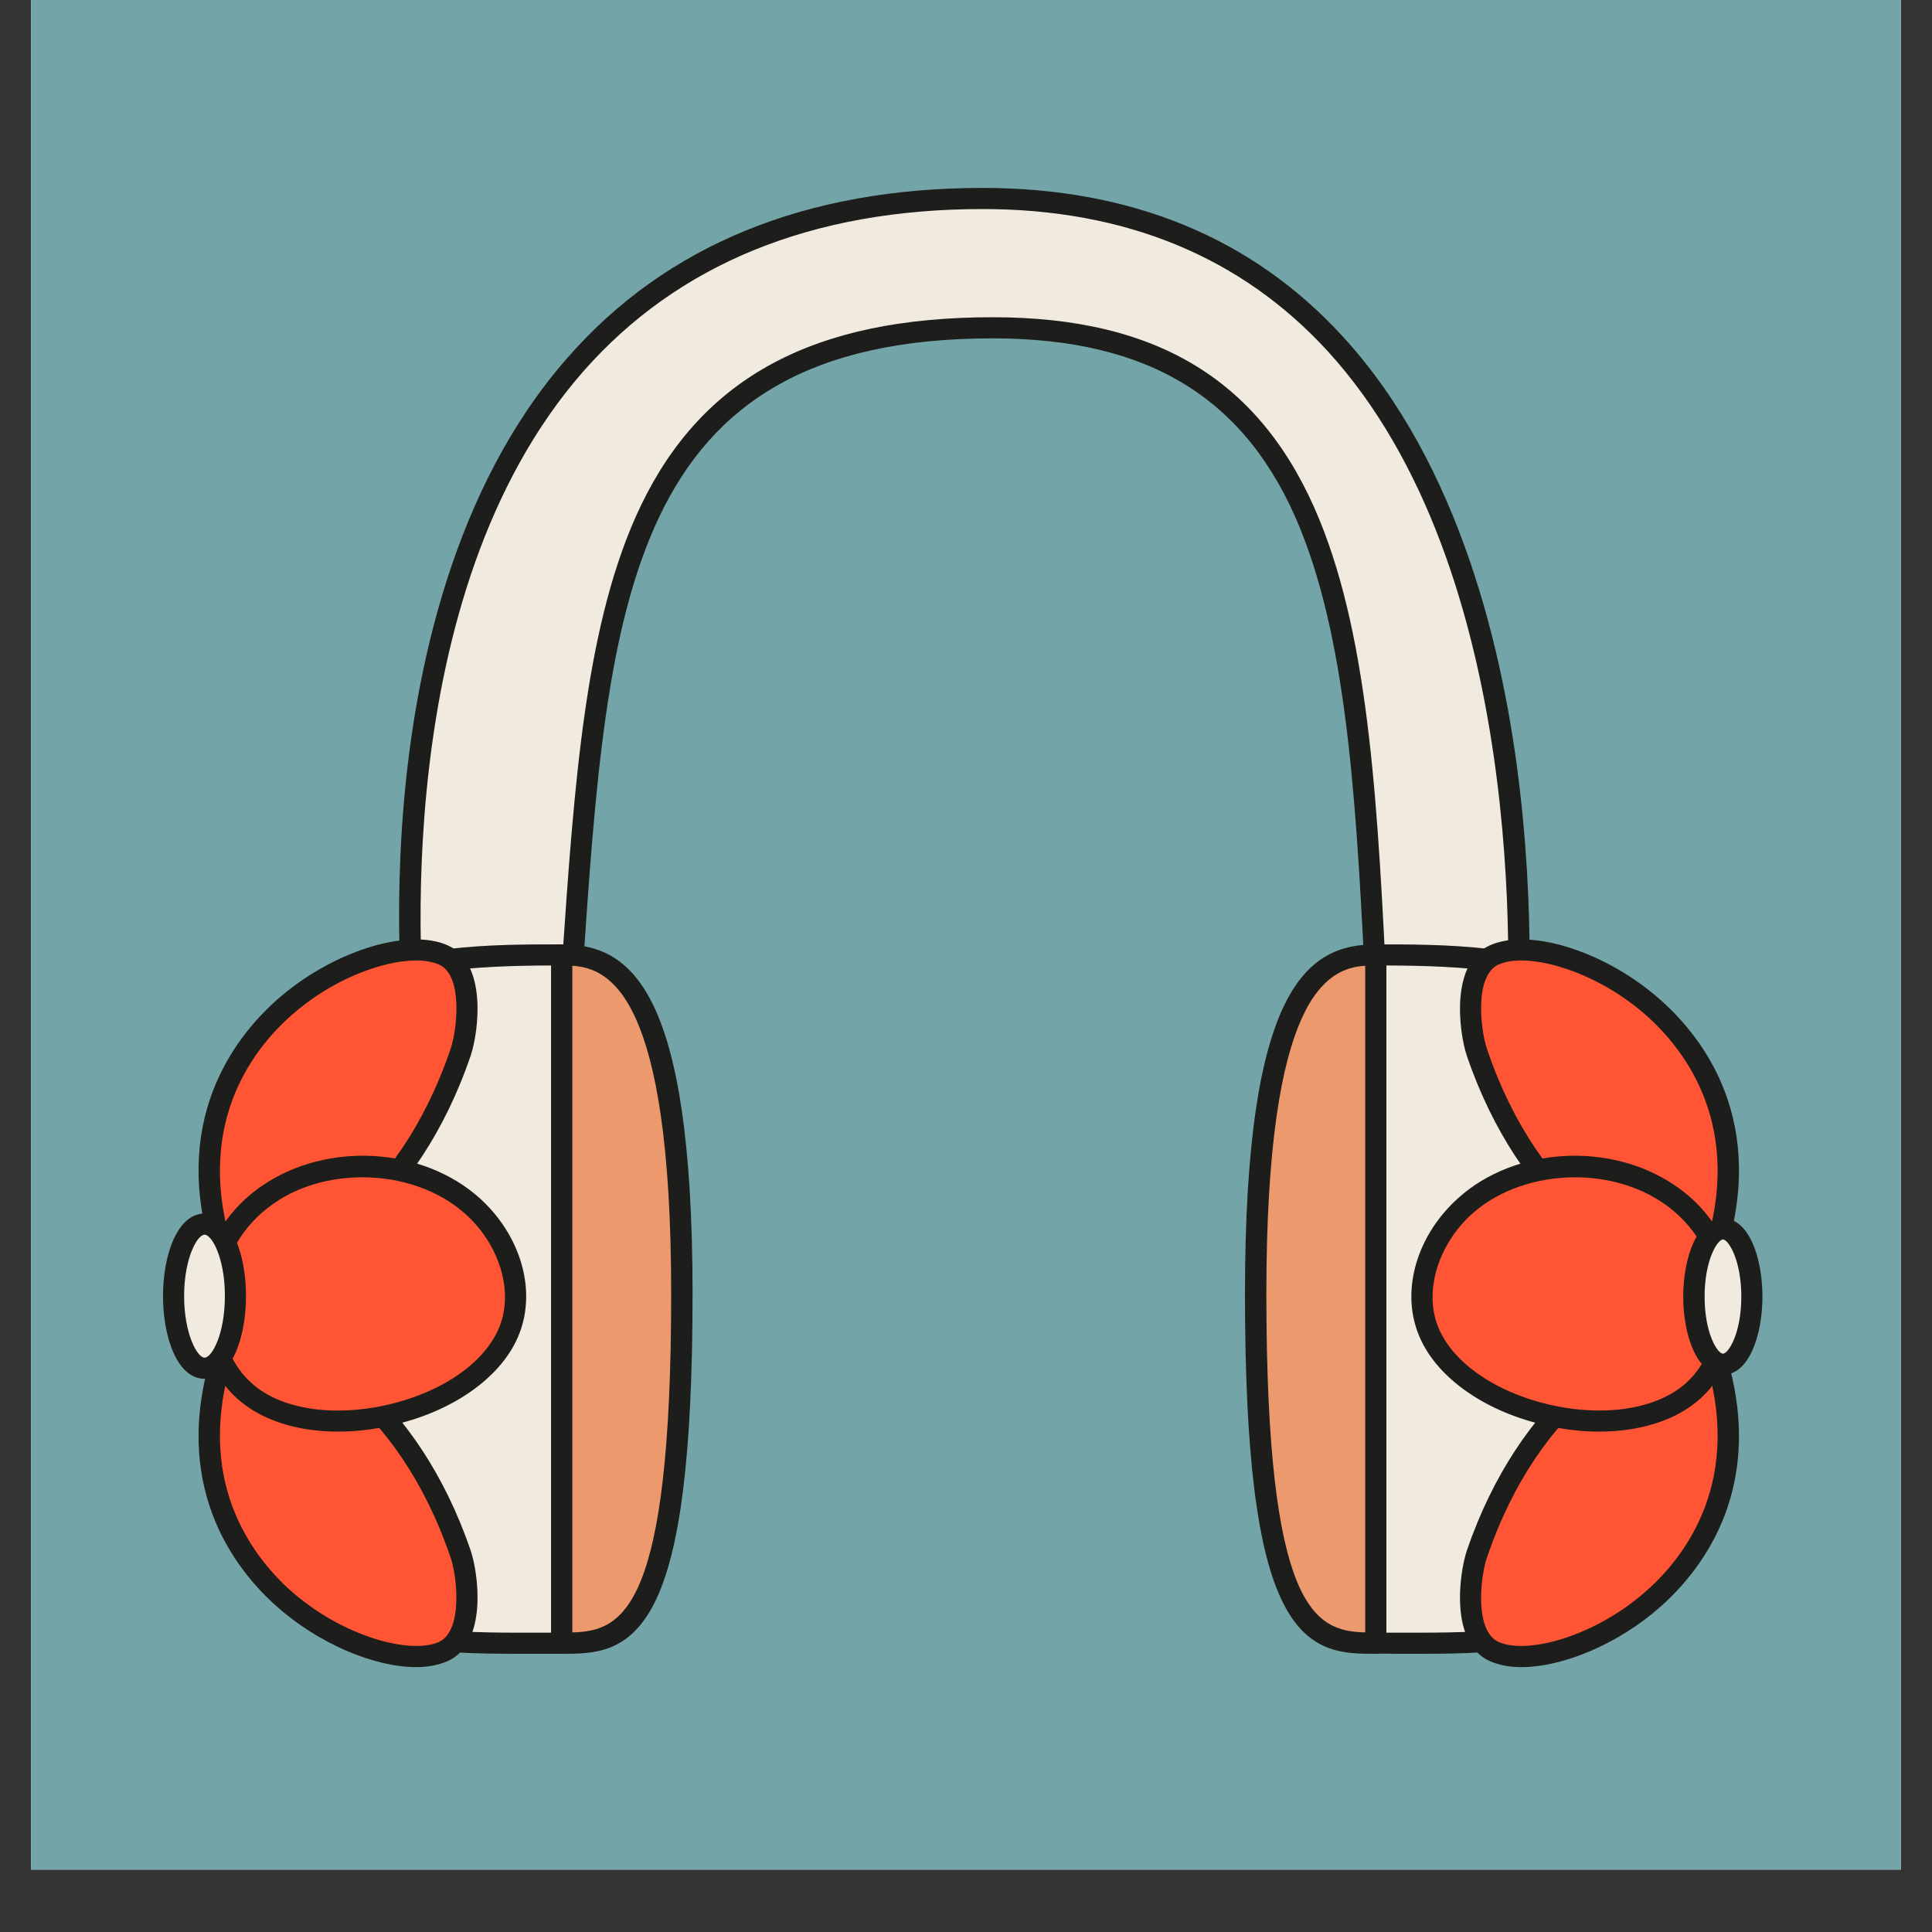 <svg xmlns="http://www.w3.org/2000/svg" xmlns:xlink="http://www.w3.org/1999/xlink" width="40" zoomAndPan="magnify" viewBox="0 0 30 30" height="40" preserveAspectRatio="xMidYMid meet" version="1.0"><rect x="0" y="0" width="30" height="30" fill="#333333" stroke="none"/><defs><clipPath id="d143df52eb"><path d="M 0.484 0 L 29.516 0 L 29.516 29.031 L 0.484 29.031 Z M 0.484 0 " clip-rule="nonzero"/></clipPath><clipPath id="2d9aee4eb9"><path d="M 6 2.902 L 24 2.902 L 24 17 L 6 17 Z M 6 2.902 " clip-rule="nonzero"/></clipPath><clipPath id="5ae7770878"><path d="M 2.344 19 L 4 19 L 4 22 L 2.344 22 Z M 2.344 19 " clip-rule="nonzero"/></clipPath><clipPath id="a26931f6fb"><path d="M 2.344 18 L 4 18 L 4 22 L 2.344 22 Z M 2.344 18 " clip-rule="nonzero"/></clipPath><clipPath id="ee633dcca0"><path d="M 22 14 L 27.746 14 L 27.746 20 L 22 20 Z M 22 14 " clip-rule="nonzero"/></clipPath><clipPath id="eea348eb52"><path d="M 22 20 L 27.746 20 L 27.746 26 L 22 26 Z M 22 20 " clip-rule="nonzero"/></clipPath><clipPath id="e2b5bc2b4a"><path d="M 26 19 L 27.746 19 L 27.746 22 L 26 22 Z M 26 19 " clip-rule="nonzero"/></clipPath><clipPath id="b1f7abbe34"><path d="M 26 18 L 27.746 18 L 27.746 22 L 26 22 Z M 26 18 " clip-rule="nonzero"/></clipPath></defs><g clip-path="url(#d143df52eb)"><path fill="#ffffff" d="M 0.484 0 L 29.516 0 L 29.516 29.031 L 0.484 29.031 Z M 0.484 0 " fill-opacity="1" fill-rule="nonzero"/><path fill="#73a5a8" d="M 0.484 0 L 29.516 0 L 29.516 29.031 L 0.484 29.031 Z M 0.484 0 " fill-opacity="1" fill-rule="nonzero"/></g><path fill="#f1eade" d="M 21.418 16.363 C 21.105 10.113 21.105 5.086 15.414 5.086 C 9.102 5.086 9.266 10.016 8.789 16.406 L 6.484 16.406 C 6.484 16.406 4.648 3.082 15.258 3.082 C 24.777 3.082 23.535 16.406 23.535 16.406 Z M 21.418 16.363 " fill-opacity="1" fill-rule="nonzero"/><g clip-path="url(#2d9aee4eb9)"><path fill="#1d1d1b" d="M 23.535 16.57 C 23.535 16.57 23.535 16.57 23.531 16.57 L 21.414 16.527 C 21.328 16.527 21.258 16.461 21.254 16.375 C 21.238 16.117 21.227 15.859 21.215 15.605 C 21.07 12.629 20.945 10.062 20.184 8.195 C 19.363 6.188 17.848 5.254 15.414 5.254 C 9.719 5.254 9.438 9.355 9.051 15.035 C 9.02 15.488 8.988 15.949 8.953 16.418 C 8.945 16.504 8.875 16.57 8.789 16.57 L 6.484 16.57 C 6.398 16.57 6.332 16.512 6.32 16.43 C 6.316 16.414 6.082 14.668 6.27 12.477 C 6.445 10.441 7.023 7.594 8.809 5.559 C 10.34 3.805 12.512 2.918 15.258 2.918 C 17.57 2.918 19.453 3.695 20.855 5.23 C 22.684 7.227 23.359 10.164 23.602 12.281 C 23.867 14.562 23.703 16.402 23.699 16.422 C 23.691 16.508 23.621 16.57 23.535 16.57 Z M 6.629 16.242 L 8.637 16.242 C 8.668 15.828 8.695 15.414 8.723 15.012 C 8.918 12.133 9.09 9.645 9.953 7.848 C 10.914 5.852 12.648 4.926 15.414 4.926 C 17.996 4.926 19.609 5.926 20.488 8.07 C 21.273 9.988 21.398 12.586 21.543 15.59 C 21.555 15.793 21.562 16 21.574 16.203 L 23.383 16.238 C 23.453 15.18 23.727 8.852 20.613 5.449 C 19.273 3.988 17.473 3.246 15.258 3.246 C 12.609 3.246 10.523 4.098 9.055 5.77 C 6.016 9.238 6.52 15.246 6.629 16.242 Z M 6.629 16.242 " fill-opacity="1" fill-rule="nonzero"/></g><path fill="#f1eade" d="M 8.723 14.828 C 6.215 14.828 3.473 15.02 3.473 19.25 C 3.473 25.785 5.75 25.516 8.723 25.516 Z M 8.723 14.828 " fill-opacity="1" fill-rule="nonzero"/><path fill="#1d1d1b" d="M 8.051 25.68 C 6.695 25.68 5.523 25.621 4.66 24.766 C 3.738 23.848 3.309 22.098 3.309 19.25 C 3.309 14.664 6.566 14.664 8.723 14.664 C 8.812 14.664 8.887 14.738 8.887 14.828 L 8.887 25.516 C 8.887 25.605 8.812 25.68 8.723 25.68 C 8.609 25.68 8.496 25.68 8.383 25.68 C 8.273 25.68 8.16 25.68 8.051 25.68 Z M 8.559 14.992 C 7.375 14.996 6.16 15.062 5.238 15.594 C 4.16 16.219 3.637 17.414 3.637 19.25 C 3.637 22.004 4.035 23.684 4.895 24.535 C 5.727 25.359 6.957 25.355 8.383 25.352 C 8.441 25.352 8.5 25.352 8.559 25.352 Z M 8.559 14.992 " fill-opacity="1" fill-rule="nonzero"/><path fill="#ff5534" d="M 7.152 16.34 C 7.262 16.02 7.391 15.055 6.887 14.828 C 5.848 14.359 2.34 16.031 3.473 19.492 C 3.672 20.105 6.098 19.441 7.152 16.34 Z M 7.152 16.34 " fill-opacity="1" fill-rule="nonzero"/><path fill="#1d1d1b" d="M 3.887 19.863 C 3.883 19.863 3.879 19.863 3.879 19.863 C 3.586 19.859 3.383 19.746 3.316 19.543 C 2.625 17.43 3.629 16.125 4.289 15.535 C 5.133 14.781 6.328 14.398 6.953 14.68 C 7.574 14.957 7.43 16.031 7.309 16.391 C 6.492 18.789 4.82 19.863 3.887 19.863 Z M 6.465 14.914 C 5.941 14.914 5.148 15.207 4.512 15.777 C 3.91 16.312 2.996 17.504 3.629 19.441 C 3.648 19.5 3.746 19.535 3.879 19.535 C 3.883 19.535 3.883 19.535 3.883 19.535 C 4.516 19.535 6.168 18.723 6.996 16.289 C 7.098 15.992 7.195 15.145 6.816 14.977 C 6.723 14.938 6.602 14.914 6.465 14.914 Z M 7.152 16.34 Z M 7.152 16.34 " fill-opacity="1" fill-rule="nonzero"/><path fill="#ff5534" d="M 7.152 24.133 C 7.262 24.453 7.391 25.418 6.887 25.645 C 5.848 26.109 2.34 24.441 3.473 20.98 C 3.672 20.367 6.098 21.031 7.152 24.133 Z M 7.152 24.133 " fill-opacity="1" fill-rule="nonzero"/><path fill="#1d1d1b" d="M 6.461 25.887 C 5.812 25.887 4.945 25.523 4.289 24.938 C 3.629 24.348 2.625 23.043 3.316 20.93 C 3.383 20.727 3.586 20.609 3.879 20.609 C 3.879 20.609 3.883 20.609 3.887 20.609 C 4.82 20.609 6.492 21.684 7.309 24.078 C 7.43 24.438 7.574 25.512 6.953 25.793 C 6.812 25.855 6.645 25.887 6.461 25.887 Z M 3.883 20.938 C 3.883 20.938 3.883 20.938 3.879 20.938 C 3.742 20.938 3.648 20.973 3.629 21.031 C 2.996 22.969 3.91 24.156 4.508 24.695 C 5.316 25.414 6.371 25.695 6.816 25.496 C 7.191 25.324 7.098 24.477 6.996 24.184 C 6.168 21.75 4.516 20.938 3.883 20.938 Z M 3.883 20.938 " fill-opacity="1" fill-rule="nonzero"/><path fill="#ff5534" d="M 4.168 18.543 C 5.113 17.898 6.52 17.996 7.332 18.723 C 7.883 19.215 8.164 19.992 7.914 20.645 C 7.41 21.965 4.84 22.547 3.789 21.594 C 3.023 20.898 3.008 19.336 4.168 18.543 Z M 4.168 18.543 " fill-opacity="1" fill-rule="nonzero"/><path fill="#1d1d1b" d="M 5.25 22.23 C 4.613 22.23 4.051 22.051 3.68 21.715 C 3.266 21.34 3.047 20.742 3.09 20.113 C 3.141 19.422 3.496 18.801 4.074 18.41 C 5.078 17.723 6.559 17.809 7.445 18.602 C 8.078 19.172 8.332 20.016 8.066 20.703 C 7.82 21.352 7.078 21.898 6.129 22.121 C 5.828 22.195 5.535 22.23 5.25 22.23 Z M 5.629 18.281 C 5.141 18.281 4.652 18.41 4.262 18.68 C 3.766 19.016 3.461 19.547 3.418 20.137 C 3.383 20.668 3.562 21.168 3.902 21.473 C 4.355 21.887 5.18 22.012 6.055 21.805 C 6.898 21.602 7.551 21.137 7.762 20.586 C 7.973 20.035 7.75 19.316 7.223 18.848 C 6.805 18.473 6.219 18.281 5.629 18.281 Z M 4.168 18.543 Z M 4.168 18.543 " fill-opacity="1" fill-rule="nonzero"/><g clip-path="url(#5ae7770878)"><path fill="#f1eade" d="M 3.656 20.125 C 3.656 20.434 3.609 20.699 3.516 20.918 C 3.422 21.137 3.309 21.246 3.176 21.246 C 3.043 21.246 2.93 21.137 2.836 20.918 C 2.742 20.699 2.695 20.434 2.695 20.125 C 2.695 19.816 2.742 19.555 2.836 19.336 C 2.93 19.117 3.043 19.008 3.176 19.008 C 3.309 19.008 3.422 19.117 3.516 19.336 C 3.609 19.555 3.656 19.816 3.656 20.125 Z M 3.656 20.125 " fill-opacity="1" fill-rule="nonzero"/></g><g clip-path="url(#a26931f6fb)"><path fill="#1d1d1b" d="M 3.176 21.41 C 2.754 21.41 2.531 20.766 2.531 20.125 C 2.531 19.488 2.754 18.844 3.176 18.844 C 3.602 18.844 3.82 19.488 3.82 20.125 C 3.82 20.766 3.598 21.41 3.176 21.41 Z M 3.176 19.172 C 3.066 19.172 2.859 19.531 2.859 20.125 C 2.859 20.719 3.066 21.082 3.176 21.082 C 3.289 21.082 3.492 20.719 3.492 20.125 C 3.492 19.531 3.289 19.172 3.176 19.172 Z M 3.176 19.172 " fill-opacity="1" fill-rule="nonzero"/></g><path fill="#ec996d" d="M 8.723 25.516 C 9.656 25.516 10.586 25.516 10.586 20.09 C 10.586 15.43 9.66 14.828 8.723 14.828 Z M 8.723 25.516 " fill-opacity="1" fill-rule="nonzero"/><path fill="#1d1d1b" d="M 8.723 25.68 C 8.633 25.68 8.559 25.605 8.559 25.516 L 8.559 14.828 C 8.559 14.738 8.633 14.664 8.723 14.664 C 9.777 14.664 10.754 15.32 10.754 20.09 C 10.754 22.582 10.562 24.117 10.152 24.91 C 9.754 25.68 9.207 25.68 8.723 25.68 Z M 8.887 14.996 L 8.887 25.348 C 9.668 25.328 10.422 25.004 10.422 20.09 C 10.422 15.457 9.473 15.035 8.887 14.996 Z M 8.887 14.996 " fill-opacity="1" fill-rule="nonzero"/><path fill="#f1eade" d="M 21.363 14.828 C 23.871 14.828 26.613 15.02 26.613 19.25 C 26.613 25.785 24.336 25.516 21.363 25.516 Z M 21.363 14.828 " fill-opacity="1" fill-rule="nonzero"/><path fill="#1d1d1b" d="M 22.031 25.68 C 21.926 25.68 21.812 25.68 21.703 25.68 C 21.59 25.68 21.477 25.676 21.363 25.676 C 21.273 25.676 21.199 25.605 21.199 25.516 L 21.199 14.828 C 21.199 14.738 21.273 14.664 21.363 14.664 C 23.52 14.664 26.777 14.664 26.777 19.25 C 26.777 22.098 26.348 23.848 25.426 24.766 C 24.562 25.621 23.391 25.68 22.031 25.68 Z M 21.527 25.352 C 21.586 25.352 21.645 25.352 21.703 25.352 C 23.125 25.355 24.355 25.359 25.191 24.535 C 26.047 23.684 26.449 22.004 26.449 19.25 C 26.449 17.414 25.922 16.219 24.844 15.594 C 23.926 15.062 22.711 14.996 21.527 14.992 Z M 21.527 25.352 " fill-opacity="1" fill-rule="nonzero"/><path fill="#ff5534" d="M 22.934 16.34 C 22.824 16.02 22.695 15.055 23.199 14.828 C 24.238 14.359 27.746 16.031 26.613 19.492 C 26.41 20.105 23.988 19.441 22.934 16.34 Z M 22.934 16.34 " fill-opacity="1" fill-rule="nonzero"/><g clip-path="url(#ee633dcca0)"><path fill="#1d1d1b" d="M 26.199 19.863 C 25.266 19.863 23.594 18.789 22.777 16.395 C 22.656 16.035 22.512 14.957 23.133 14.68 C 23.758 14.398 24.953 14.781 25.793 15.535 C 26.457 16.125 27.461 17.43 26.77 19.543 C 26.703 19.746 26.5 19.863 26.207 19.863 C 26.203 19.863 26.203 19.863 26.199 19.863 Z M 23.09 16.289 C 23.914 18.723 25.57 19.535 26.199 19.535 C 26.203 19.535 26.203 19.535 26.203 19.535 C 26.34 19.535 26.438 19.5 26.457 19.441 C 27.09 17.504 26.176 16.316 25.574 15.777 C 24.77 15.059 23.711 14.777 23.27 14.977 C 22.891 15.148 22.988 15.992 23.09 16.289 Z M 23.09 16.289 " fill-opacity="1" fill-rule="nonzero"/></g><path fill="#ff5534" d="M 22.934 24.133 C 22.824 24.453 22.695 25.418 23.199 25.645 C 24.238 26.109 27.746 24.441 26.613 20.98 C 26.41 20.367 23.988 21.031 22.934 24.133 Z M 22.934 24.133 " fill-opacity="1" fill-rule="nonzero"/><g clip-path="url(#eea348eb52)"><path fill="#1d1d1b" d="M 23.625 25.887 C 23.438 25.887 23.273 25.855 23.133 25.793 C 22.512 25.516 22.656 24.441 22.777 24.078 C 23.594 21.684 25.266 20.609 26.199 20.609 C 26.203 20.609 26.203 20.609 26.207 20.609 C 26.5 20.613 26.703 20.727 26.77 20.93 C 27.461 23.043 26.457 24.348 25.793 24.941 C 25.141 25.523 24.273 25.887 23.625 25.887 Z M 23.09 24.184 C 22.988 24.477 22.891 25.324 23.27 25.496 C 23.711 25.695 24.77 25.414 25.574 24.695 C 26.176 24.16 27.09 22.969 26.457 21.031 C 26.438 20.973 26.34 20.938 26.203 20.938 C 26.203 20.938 26.203 20.938 26.199 20.938 C 25.57 20.938 23.918 21.75 23.09 24.184 Z M 23.09 24.184 " fill-opacity="1" fill-rule="nonzero"/></g><path fill="#ff5534" d="M 25.918 18.543 C 24.969 17.898 23.566 17.996 22.75 18.723 C 22.203 19.215 21.922 19.992 22.172 20.645 C 22.676 21.965 25.246 22.547 26.297 21.594 C 27.062 20.898 27.074 19.336 25.918 18.543 Z M 25.918 18.543 " fill-opacity="1" fill-rule="nonzero"/><path fill="#1d1d1b" d="M 24.832 22.23 C 24.551 22.23 24.254 22.195 23.957 22.121 C 23.008 21.898 22.266 21.352 22.02 20.703 C 21.754 20.016 22.008 19.172 22.645 18.602 C 23.527 17.809 25.008 17.723 26.012 18.41 C 26.59 18.801 26.945 19.422 26.996 20.113 C 27.039 20.742 26.82 21.34 26.406 21.715 C 26.035 22.051 25.473 22.23 24.832 22.23 Z M 24.457 18.281 C 23.867 18.281 23.281 18.473 22.863 18.844 C 22.336 19.316 22.113 20.035 22.324 20.586 C 22.535 21.137 23.188 21.602 24.031 21.805 C 24.906 22.012 25.73 21.883 26.184 21.473 C 26.523 21.164 26.703 20.668 26.664 20.137 C 26.625 19.547 26.32 19.016 25.824 18.68 C 25.43 18.41 24.941 18.281 24.457 18.281 Z M 24.457 18.281 " fill-opacity="1" fill-rule="nonzero"/><g clip-path="url(#e2b5bc2b4a)"><path fill="#f1eade" d="M 27.203 20.133 C 27.203 20.422 27.16 20.672 27.07 20.875 C 26.984 21.082 26.879 21.184 26.754 21.184 C 26.629 21.184 26.523 21.082 26.434 20.875 C 26.348 20.672 26.305 20.422 26.305 20.133 C 26.305 19.844 26.348 19.594 26.434 19.391 C 26.523 19.184 26.629 19.082 26.754 19.082 C 26.879 19.082 26.984 19.184 27.07 19.391 C 27.16 19.594 27.203 19.844 27.203 20.133 Z M 27.203 20.133 " fill-opacity="1" fill-rule="nonzero"/></g><g clip-path="url(#b1f7abbe34)"><path fill="#1d1d1b" d="M 26.754 21.348 C 26.352 21.348 26.137 20.738 26.137 20.133 C 26.137 19.531 26.352 18.918 26.754 18.918 C 27.156 18.918 27.367 19.527 27.367 20.133 C 27.367 20.738 27.156 21.348 26.754 21.348 Z M 26.754 19.246 C 26.672 19.246 26.469 19.559 26.469 20.133 C 26.469 20.711 26.672 21.02 26.754 21.02 C 26.836 21.02 27.039 20.711 27.039 20.133 C 27.039 19.559 26.836 19.246 26.754 19.246 Z M 26.754 19.246 " fill-opacity="1" fill-rule="nonzero"/></g><path fill="#ec996d" d="M 21.363 25.516 C 20.43 25.516 19.496 25.516 19.496 20.09 C 19.496 15.43 20.426 14.828 21.363 14.828 Z M 21.363 25.516 " fill-opacity="1" fill-rule="nonzero"/><path fill="#1d1d1b" d="M 21.363 25.68 C 20.879 25.68 20.328 25.68 19.934 24.91 C 19.523 24.117 19.332 22.582 19.332 20.09 C 19.332 15.32 20.309 14.664 21.363 14.664 C 21.453 14.664 21.527 14.738 21.527 14.828 L 21.527 25.516 C 21.527 25.605 21.453 25.68 21.363 25.68 Z M 21.199 14.996 C 20.609 15.035 19.664 15.457 19.664 20.09 C 19.664 25.008 20.418 25.328 21.199 25.348 Z M 21.199 14.996 " fill-opacity="1" fill-rule="nonzero"/></svg>